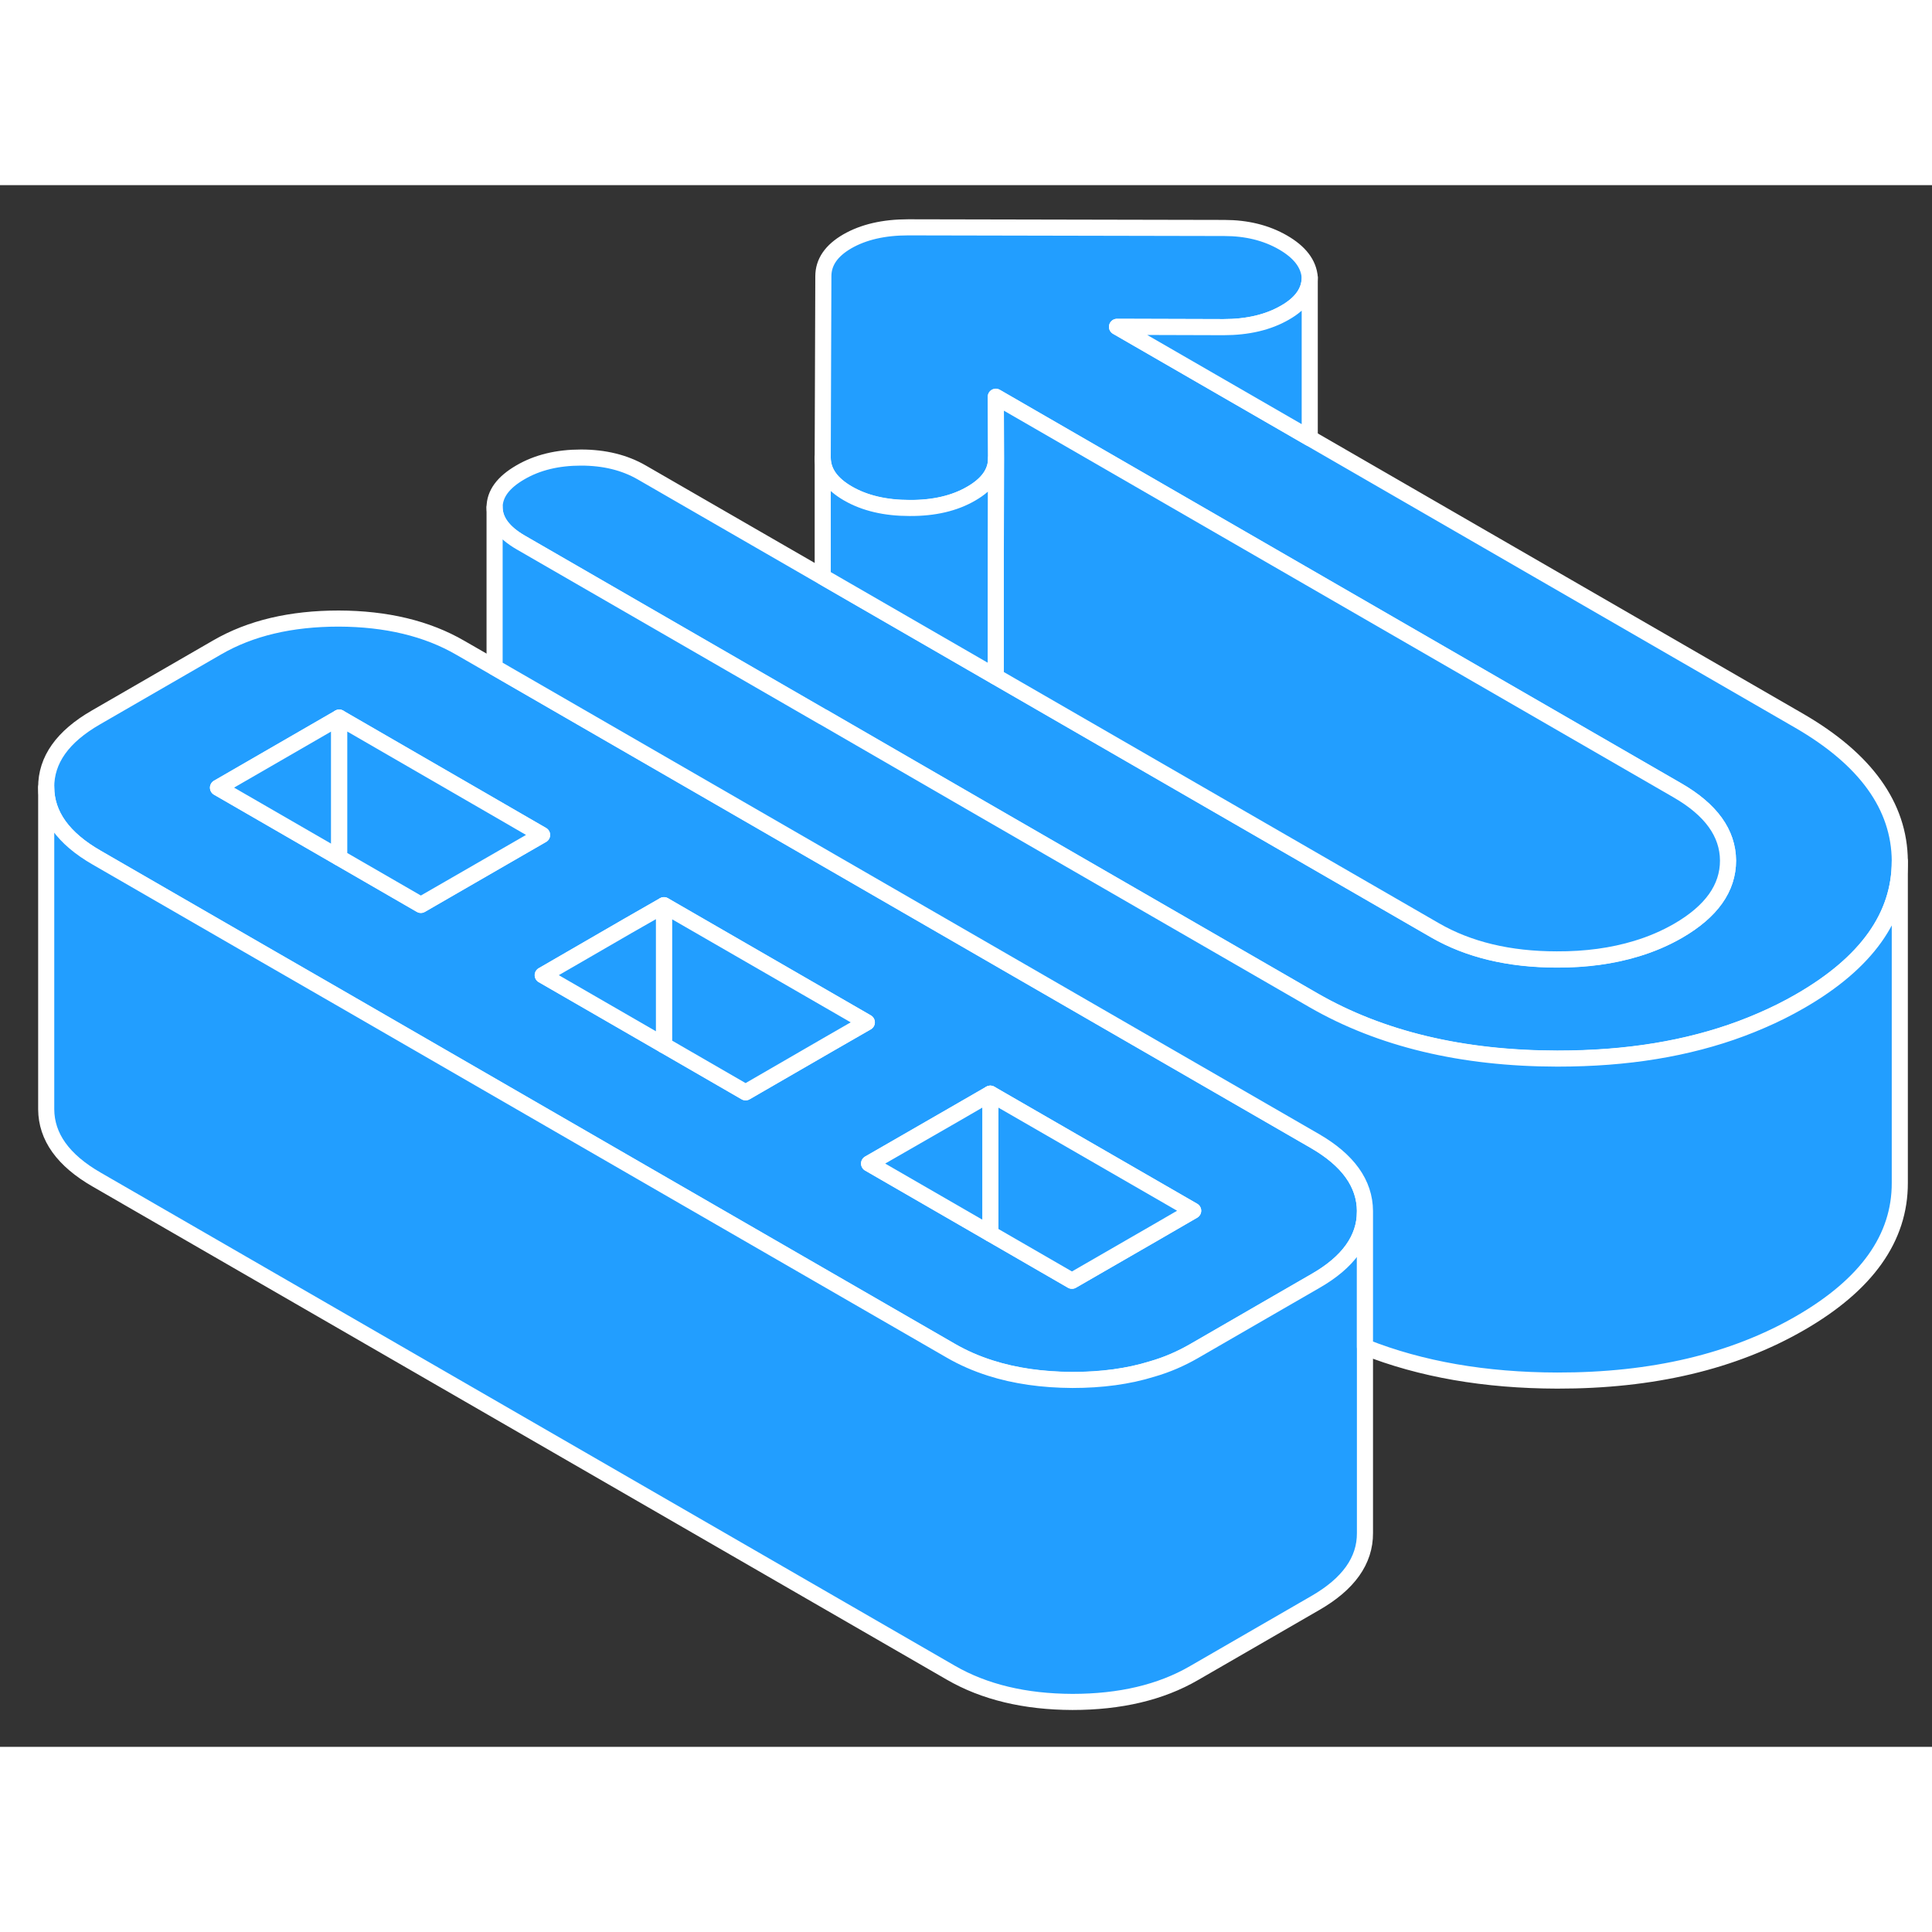 <svg width="48" height="48" viewBox="0 0 120 97" fill="#229EFF" xmlns="http://www.w3.org/2000/svg" stroke-width="1px" stroke-linecap="round" stroke-linejoin="round"><rect x="0" y="0" width="120" height="97" fill="#333333" stroke="none"/><path d="M81.64 59.36L30.72 29.96L28.6 28.74C26.52 27.53 23.99 26.93 21.04 26.92C18.08 26.92 15.56 27.51 13.49 28.71L5.96 33.06C3.89 34.25 2.86 35.7 2.87 37.41C2.88 39.12 3.92 40.58 6.01 41.78L16.09 47.6L21.07 50.47L41.24 62.12L59.05 72.4C59.81 72.84 60.63 73.2 61.51 73.48C63.04 73.97 64.74 74.21 66.61 74.22C68.43 74.22 70.08 74 71.56 73.54C72.5 73.27 73.36 72.89 74.16 72.43L79.42 69.39L81.69 68.08C83.74 66.91 84.77 65.47 84.78 63.78V63.73C84.77 62.02 83.73 60.56 81.64 59.36ZM31.52 41.6L26.14 44.71L21.07 41.78L13.54 37.43L21.07 33.08L30.72 38.66L31.1 38.88L33.67 40.36L31.52 41.6ZM51.58 53.3L46.31 56.34L41.24 53.41L33.71 49.07L38.98 46.02L41.24 44.72L53.84 52L51.58 53.3ZM71.85 65.01L66.58 68.05L61.51 65.12L53.98 60.77L59.25 57.73L61.51 56.43L74.11 63.7L71.85 65.01Z" stroke="white" stroke-linejoin="round"/><path d="M84.78 63.77V83.72C84.79 85.43 83.76 86.88 81.69 88.07L74.16 92.42C72.09 93.62 69.57 94.21 66.61 94.21C63.66 94.2 61.14 93.6 59.05 92.39L6.01 61.77C3.92 60.57 2.88 59.11 2.87 57.4V37.4C2.88 39.11 3.92 40.57 6.01 41.77L16.09 47.59L21.07 50.46L41.24 62.11L59.05 72.39C59.81 72.83 60.63 73.19 61.51 73.47C63.04 73.96 64.74 74.2 66.61 74.21C68.43 74.21 70.08 73.99 71.56 73.53C72.5 73.26 73.36 72.88 74.16 72.42L79.42 69.38L81.69 68.07C83.74 66.9 84.77 65.46 84.78 63.77Z" stroke="white" stroke-linejoin="round"/><path d="M74.11 63.7L71.85 65.01L66.58 68.05L61.51 65.12V56.43L74.11 63.7Z" stroke="white" stroke-linejoin="round"/><path d="M61.511 56.43V65.12L53.98 60.77L59.251 57.74L61.511 56.43Z" stroke="white" stroke-linejoin="round"/><path d="M53.84 52L51.58 53.3L46.31 56.35L41.24 53.42V44.73L53.84 52Z" stroke="white" stroke-linejoin="round"/><path d="M41.24 44.73V53.42L33.71 49.07L38.98 46.02L41.24 44.73Z" stroke="white" stroke-linejoin="round"/><path d="M21.07 33.07V41.77L13.54 37.42L21.07 33.07Z" stroke="white" stroke-linejoin="round"/><path d="M33.67 40.36L31.52 41.6L26.14 44.7L21.07 41.77V33.07L30.72 38.65L31.1 38.87L33.67 40.36Z" stroke="white" stroke-linejoin="round"/><path d="M118 41.98V42C118 45.41 115.94 48.31 111.81 50.69C111.03 51.14 110.23 51.54 109.39 51.9C106.17 53.3 102.49 54.08 98.35 54.23C97.82 54.25 97.27 54.26 96.72 54.26C90.8 54.25 85.76 53.04 81.59 50.64L60.96 38.73L51.11 33.04H51.1L32.34 22.2C31.27 21.58 30.73 20.85 30.72 20.02C30.72 19.18 31.25 18.46 32.32 17.84C33.38 17.22 34.64 16.92 36.09 16.92C37.54 16.92 38.8 17.23 39.87 17.85L51.1 24.33L51.46 24.54L61.85 30.54L89.13 46.29C91.21 47.49 93.73 48.1 96.69 48.1C98.51 48.11 100.16 47.88 101.64 47.43C102.57 47.15 103.43 46.78 104.23 46.32C106.3 45.12 107.33 43.67 107.33 41.96C107.32 40.25 106.27 38.8 104.19 37.6L81.35 24.41L61.85 13.15L61.87 16.97C61.87 17.84 61.36 18.57 60.32 19.17C59.29 19.77 58.01 20.07 56.5 20.06C54.99 20.06 53.71 19.76 52.67 19.16C51.63 18.56 51.11 17.82 51.1 16.95L51.14 5.66C51.14 4.79 51.63 4.07 52.63 3.49C53.64 2.91 54.9 2.62 56.41 2.62L76.05 2.66C77.43 2.66 78.65 2.96 79.69 3.56C80.73 4.16 81.28 4.88 81.35 5.72V5.74C81.35 6.6 80.83 7.34 79.81 7.92C78.77 8.52 77.5 8.82 75.99 8.82L69.38 8.8L81.35 15.71L111.72 33.25C115.88 35.65 117.98 38.57 118 41.98Z" stroke="white" stroke-linejoin="round"/><path d="M118 41.99V61.97C118.01 65.39 115.95 68.29 111.81 70.68C107.67 73.07 102.64 74.26 96.72 74.25C92.24 74.24 88.26 73.55 84.78 72.17V63.72C84.77 62.01 83.73 60.55 81.64 59.35L30.72 29.95V20.01C30.73 20.84 31.27 21.57 32.34 22.19L51.1 33.02H51.11L60.96 38.72L81.59 50.63C85.76 53.03 90.8 54.24 96.72 54.25C97.27 54.25 97.82 54.24 98.35 54.22C102.49 54.07 106.17 53.29 109.39 51.89C110.23 51.53 111.03 51.13 111.81 50.68C115.94 48.3 118 45.4 118 41.99Z" stroke="white" stroke-linejoin="round"/><path d="M61.871 16.96V22.62L61.851 30.53L51.461 24.53L51.101 24.32V16.94C51.111 17.81 51.631 18.55 52.671 19.15C53.711 19.75 54.991 20.05 56.501 20.05C58.011 20.06 59.291 19.76 60.321 19.16C61.361 18.56 61.871 17.83 61.871 16.96Z" stroke="white" stroke-linejoin="round"/><path d="M107.331 41.95C107.331 43.66 106.301 45.11 104.231 46.31C103.431 46.77 102.571 47.14 101.641 47.42C100.161 47.87 98.511 48.1 96.691 48.09C93.731 48.09 91.211 47.48 89.131 46.28L61.851 30.53V22.62L61.871 16.96L61.851 13.14L81.351 24.4L104.191 37.59C106.271 38.79 107.321 40.24 107.331 41.95Z" stroke="white" stroke-linejoin="round"/><path d="M81.35 5.74V15.71L69.38 8.8L75.99 8.82C77.5 8.82 78.77 8.52 79.81 7.92C80.83 7.34 81.35 6.6 81.35 5.74Z" stroke="white" stroke-linejoin="round"/></svg>
